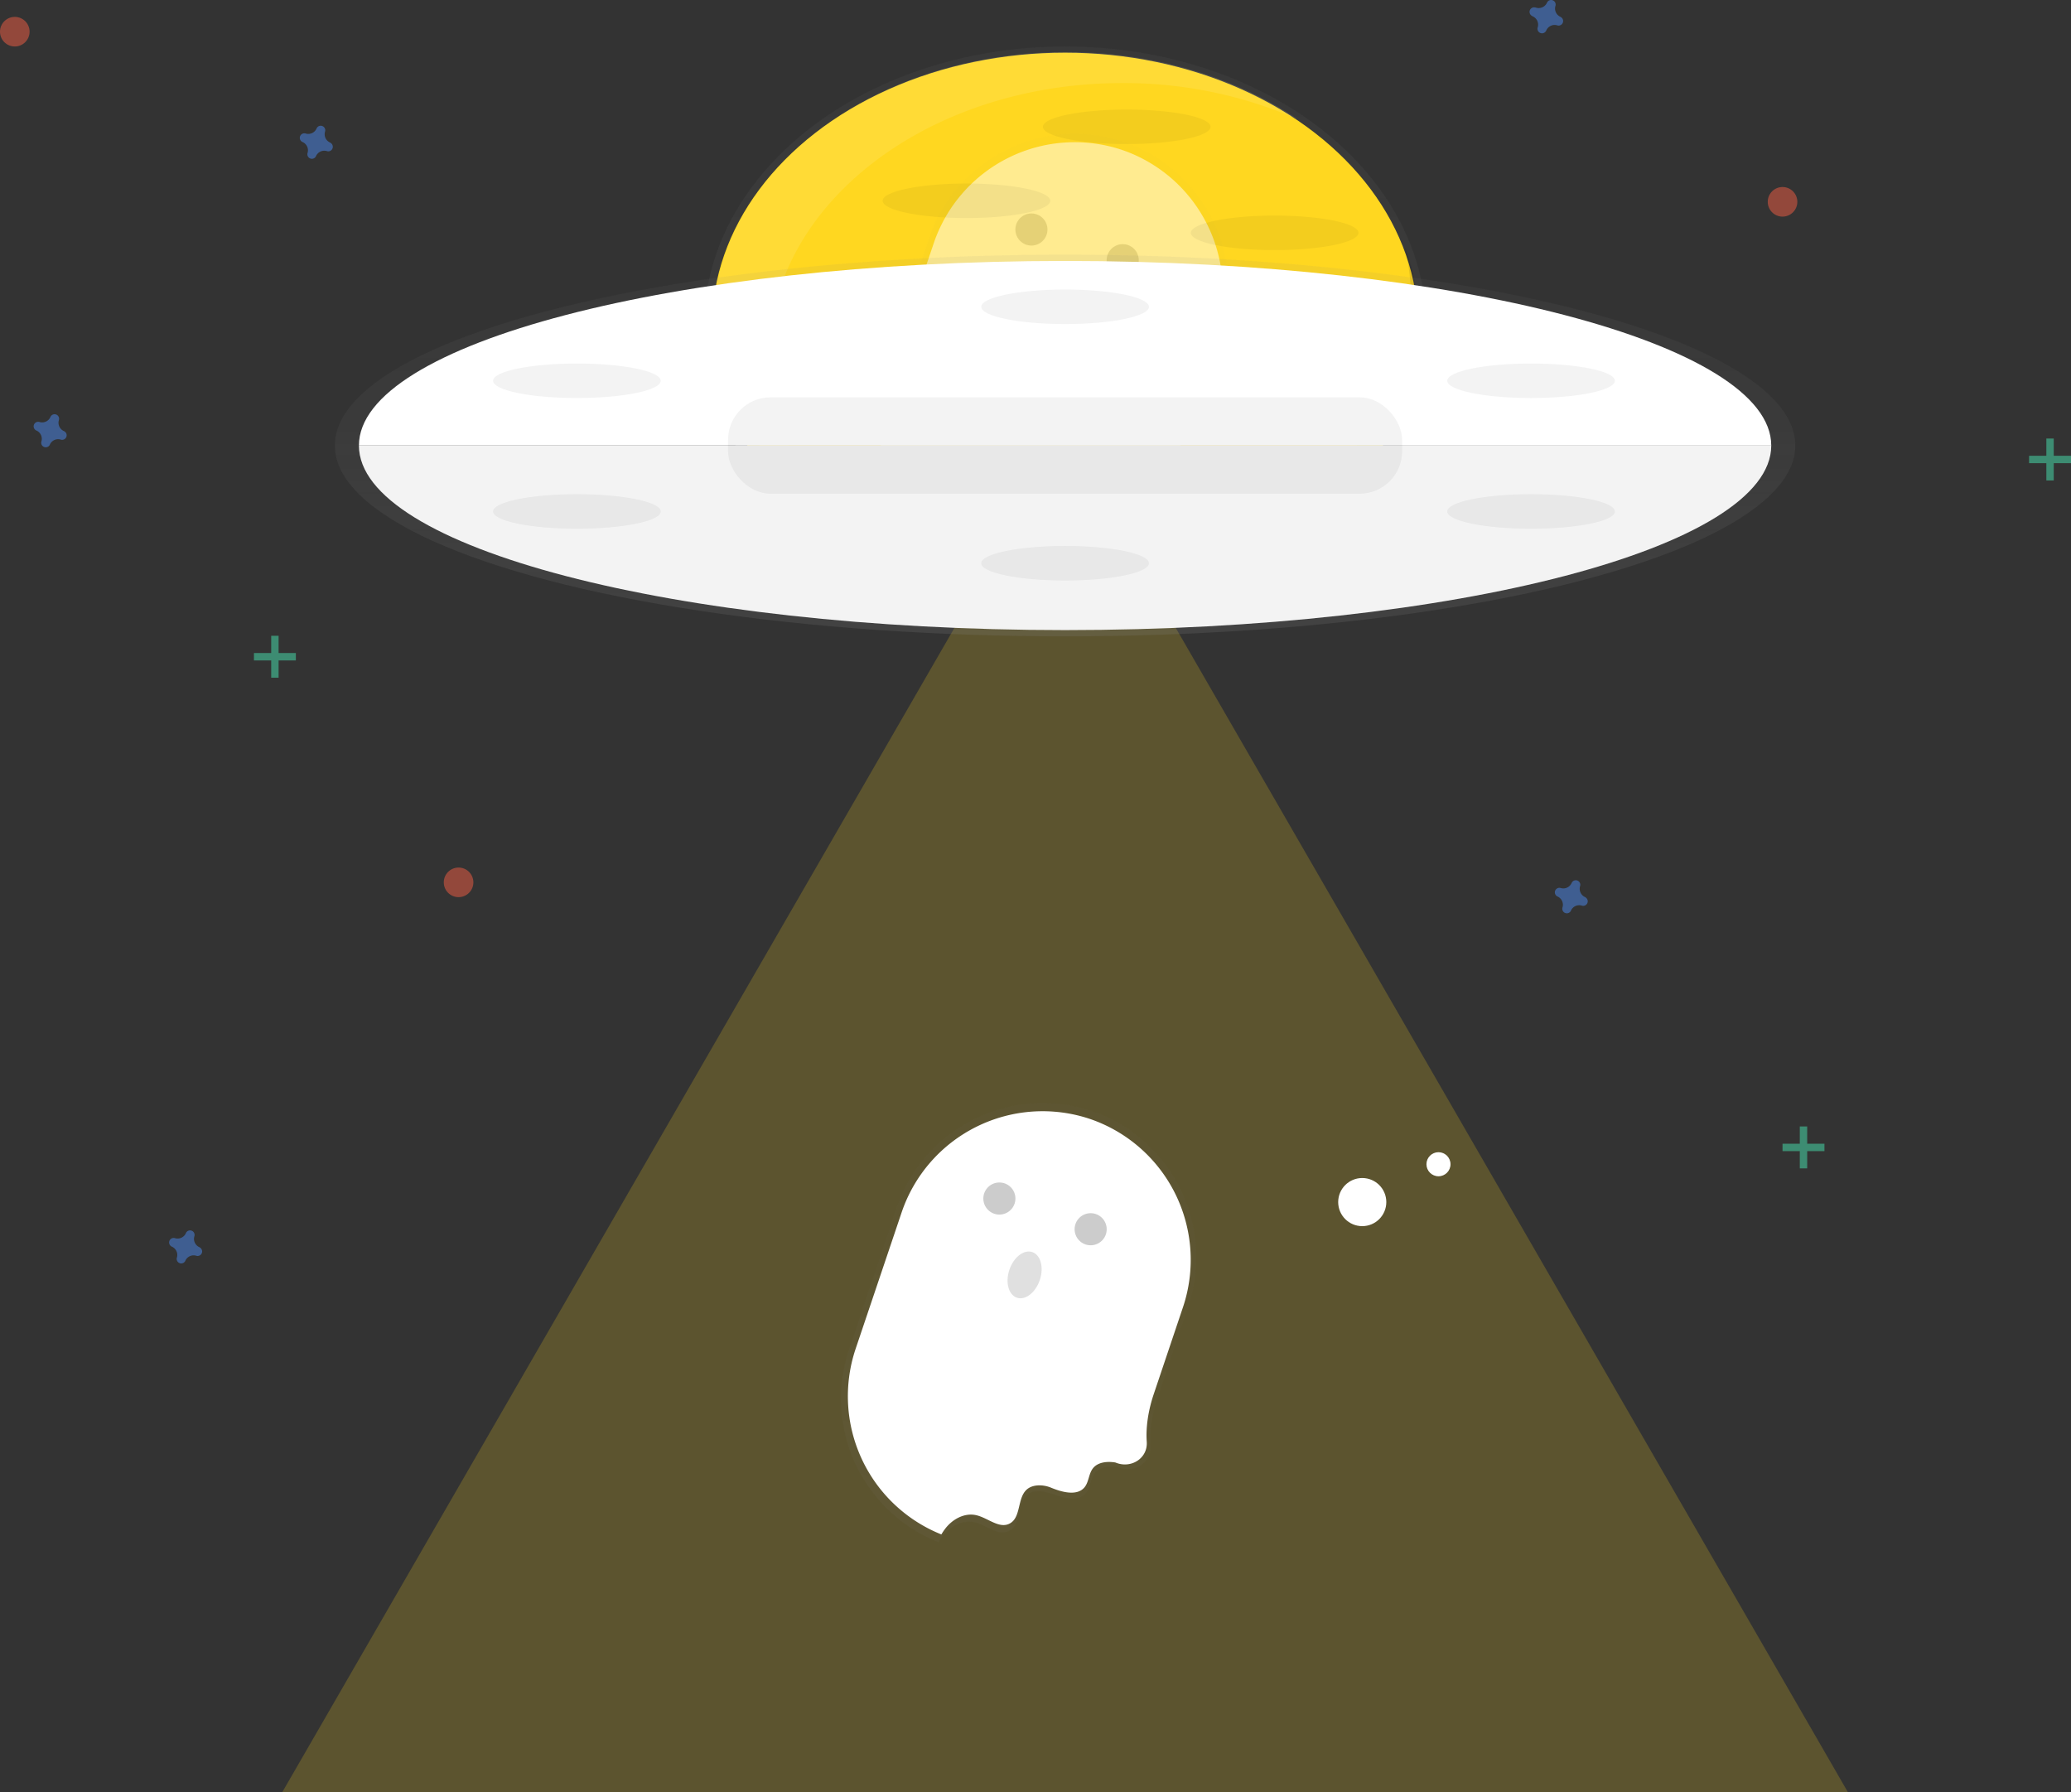<svg id="f698cf57-4f6b-4529-a39c-70592e247574" data-name="Layer 1" xmlns="http://www.w3.org/2000/svg" xmlns:xlink="http://www.w3.org/1999/xlink" width="840" height="726.85" viewBox="0 0 840 726.85"><rect x="0" y="0" width="840" height="726.85" fill="#333333" stroke="none"/><defs><linearGradient id="aba94383-0ea8-4a3d-bf3d-6bf7d0bb624b" x1="432" y1="245.78" x2="432" y2="18.85" gradientUnits="userSpaceOnUse"><stop offset="0" stop-color="gray" stop-opacity="0.25"/><stop offset="0.54" stop-color="gray" stop-opacity="0.12"/><stop offset="1" stop-color="gray" stop-opacity="0.1"/></linearGradient><linearGradient id="e6500262-d2e6-47ad-ace4-95109017cb85" x1="447.27" y1="1916.01" x2="447.27" y2="1730.58" gradientTransform="matrix(0.95, 0.32, -0.32, 0.95, 752.71, -1245.02)" xlink:href="#aba94383-0ea8-4a3d-bf3d-6bf7d0bb624b"/><linearGradient id="ba3c64e7-a915-4515-a2e7-88140805555d" x1="334.27" y1="1539.38" x2="334.27" y2="1353.95" gradientTransform="matrix(0.95, 0.32, -0.32, 0.95, 752.71, -1245.02)" xlink:href="#aba94383-0ea8-4a3d-bf3d-6bf7d0bb624b"/><linearGradient id="fa3dfd3f-e414-4f67-9974-b38d7e79cebc" x1="432" y1="258.09" x2="432" y2="103.27" xlink:href="#aba94383-0ea8-4a3d-bf3d-6bf7d0bb624b"/></defs><title>Taken</title><g opacity="0.8"><ellipse cx="432" cy="132.31" rx="146.46" ry="113.46" fill="url(#aba94383-0ea8-4a3d-bf3d-6bf7d0bb624b)"/></g><ellipse cx="432" cy="132.31" rx="143.21" ry="110.94" fill="#ffd720"/><path d="M491.94,231.21c0-61.27,64.11-110.94,143.2-110.94A175.54,175.54,0,0,1,706.5,135c-25.17-17-58.1-27.33-94.14-27.33-79.09,0-143.21,49.67-143.21,110.94,0,41.14,28.91,77.05,71.86,96.21C510.94,294.48,491.94,264.57,491.94,231.21Z" transform="translate(-180 -86.57)" fill="#fff" opacity="0.1"/><polygon points="432 176.9 590.76 451.88 749.52 726.85 432 726.85 114.48 726.85 273.24 451.88 432 176.9" fill="#ffd720" opacity="0.2"/><g opacity="0.3"><path d="M649.67,652.79,662,616.2a62.66,62.66,0,0,0-23.2-70.89l.1-.06a61.48,61.48,0,0,0-15.79-8h0l-.17-.06-.19-.06h0a61.55,61.55,0,0,0-16.9-3.18,59.28,59.28,0,0,0-6.11,0,62.32,62.32,0,0,0-10.49,1.45c-1,.22-2,.47-2.91.74s-1.93.56-2.88.87c-1.9.63-3.77,1.34-5.6,2.15-.92.4-1.83.82-2.72,1.27a61.47,61.47,0,0,0-7.75,4.56c-.83.57-1.64,1.16-2.44,1.76a62,62,0,0,0-21.24,29.6L524.33,634a61.86,61.86,0,0,0-2.68,28.12c.2,1.45.45,2.89.74,4.32s.65,2.84,1,4.24c.27.93.55,1.86.86,2.78.46,1.37,1,2.74,1.51,4.08.37.89.76,1.78,1.17,2.66.81,1.75,1.71,3.46,2.68,5.13s2,3.3,3.16,4.88c.84,1.18,1.73,2.34,2.65,3.46,1.24,1.5,2.54,3,3.92,4.33a61.81,61.81,0,0,0,21,13.89h0l0,0,.34.14a21.66,21.66,0,0,1,1.4-2.17c3-4.11,8.22-7,13.19-5.92.36.08.72.19,1.08.3,2.52.89,5,2.48,7.43,3.26a6.66,6.66,0,0,0,5.61-.07c4.86-2.59,3.06-10.76,7.23-14.34a6.5,6.5,0,0,1,.61-.46,1.88,1.88,0,0,1-.16-.23c3.22-2,7.68-.67,11.39.62,4,1.41,9.22,2.36,12-.91,1.88-2.24,1.74-5.65,3.53-8,2.08-2.7,6-3,9.39-2.52l.17.05c6.5,2.68,13.6-1.77,13.1-8.78C646.06,663.51,649,654.7,649.67,652.79Z" transform="translate(-180 -86.57)" fill="url(#e6500262-d2e6-47ad-ace4-95109017cb85)"/></g><path d="M563.21,706.78c2.92-4,7.93-6.8,12.73-5.71s9.35,5.66,13.62,3.37c5.84-3.12,1.7-14.59,11.18-15.44a12.44,12.44,0,0,1,5.77,1c4,1.63,10.26,3.47,13.34-.2,1.81-2.16,1.68-5.45,3.41-7.69,2-2.6,5.81-2.93,9.06-2.43l.16.05c6.27,2.59,13.13-1.71,12.64-8.47-.63-9,2.23-17.48,2.85-19.32l11.88-35.31A60.38,60.38,0,0,0,622,540.34h0a60.38,60.38,0,0,0-76.27,37.86L527,633.73a60.39,60.39,0,0,0,34.82,75.15A21.47,21.47,0,0,1,563.21,706.78Z" transform="translate(-180 -86.57)" fill="#fff"/><circle cx="405.35" cy="486.08" r="6.51" opacity="0.2"/><circle cx="442.37" cy="498.53" r="6.51" opacity="0.2"/><ellipse cx="595.55" cy="603.56" rx="9.76" ry="6.51" transform="translate(-346.41 888.98) rotate(-71.4)" fill="#e0e0e0"/><circle cx="552.53" cy="487.52" r="9.76" fill="#fff"/><circle cx="583.45" cy="472.17" r="4.88" fill="#fff"/><g opacity="0.5"><g opacity="0.3"><path d="M662.67,259.79,675,223.2a62.66,62.66,0,0,0-23.2-70.89l.1-.06a61.48,61.48,0,0,0-15.79-8h0l-.17-.06-.19-.06h0a61.55,61.55,0,0,0-16.9-3.18,59.28,59.28,0,0,0-6.11,0,62.32,62.32,0,0,0-10.49,1.45c-1,.22-2,.47-2.91.74s-1.93.56-2.88.87c-1.9.63-3.77,1.34-5.6,2.15-.92.4-1.83.82-2.72,1.27a61.47,61.47,0,0,0-7.75,4.56c-.83.57-1.64,1.16-2.44,1.76a62,62,0,0,0-21.24,29.6L537.33,241a61.86,61.86,0,0,0-2.68,28.12c.2,1.45.45,2.89.74,4.32s.65,2.84,1,4.24c.27.93.55,1.86.86,2.78.46,1.37,1,2.74,1.51,4.08.37.89.76,1.78,1.17,2.66.81,1.75,1.71,3.46,2.68,5.13s2,3.3,3.16,4.88c.84,1.18,1.73,2.34,2.65,3.46,1.24,1.5,2.54,2.95,3.92,4.33a61.81,61.81,0,0,0,21,13.89h0l0,0,.34.14a21.66,21.66,0,0,1,1.4-2.17c3-4.11,8.22-7,13.19-5.92.36.08.72.19,1.08.3,2.52.89,5,2.48,7.43,3.26a6.66,6.66,0,0,0,5.61-.07c4.86-2.59,3.06-10.76,7.23-14.34a6.5,6.5,0,0,1,.61-.46,1.88,1.88,0,0,1-.16-.23c3.22-2,7.68-.67,11.39.62,4,1.41,9.22,2.36,12-.91,1.88-2.24,1.74-5.65,3.53-8,2.08-2.7,6-3,9.39-2.52l.17,0c6.5,2.68,13.6-1.77,13.1-8.78C659.06,270.51,662,261.7,662.67,259.79Z" transform="translate(-180 -86.57)" fill="url(#ba3c64e7-a915-4515-a2e7-88140805555d)"/></g><path d="M576.21,313.78c2.92-4,7.93-6.8,12.73-5.71s9.35,5.66,13.62,3.37c5.84-3.12,1.7-14.59,11.18-15.44a12.44,12.44,0,0,1,5.77,1c4,1.63,10.26,3.47,13.34-.2,1.81-2.16,1.68-5.45,3.41-7.69,2-2.6,5.81-2.93,9.06-2.43l.16.05c6.27,2.59,13.13-1.71,12.64-8.47-.63-9,2.23-17.48,2.85-19.32l11.88-35.31A60.38,60.38,0,0,0,635,147.34h0a60.38,60.38,0,0,0-76.27,37.86L540,240.73a60.39,60.39,0,0,0,34.82,75.15A21.47,21.47,0,0,1,576.21,313.78Z" transform="translate(-180 -86.57)" fill="#fff"/><circle cx="418.35" cy="93.08" r="6.51" opacity="0.2"/><circle cx="455.37" cy="105.53" r="6.51" opacity="0.2"/></g><path d="M749.52,186A87.52,87.52,0,0,1,752.31,208c0,61.27-64.11,110.94-143.2,110.94C544.38,318.9,489.69,285.64,472,240c13.14,50.77,71,89,140.41,89,79.09,0,143.21-49.67,143.21-110.94A88.16,88.16,0,0,0,749.52,186Z" transform="translate(-180 -86.57)" opacity="0.1"/><g opacity="0.8"><ellipse cx="432" cy="180.68" rx="296.18" ry="77.41" fill="url(#fa3dfd3f-e414-4f67-9974-b38d7e79cebc)"/></g><path d="M612,192.4c-158.18,0-286.42,33.51-286.42,74.86H898.42C898.42,225.91,770.18,192.4,612,192.4Z" transform="translate(-180 -86.57)" fill="#fff"/><path d="M612,342.11c158.18,0,286.42-33.51,286.42-74.85H325.58C325.58,308.6,453.82,342.11,612,342.11Z" transform="translate(-180 -86.57)" fill="#fff"/><path d="M612,342.11c158.18,0,286.42-33.51,286.42-74.85H325.58C325.58,308.6,453.82,342.11,612,342.11Z" transform="translate(-180 -86.57)" opacity="0.05"/><rect x="295.3" y="161.15" width="273.4" height="39.06" rx="17.22" opacity="0.05"/><path d="M313.89,144.38a3.68,3.68,0,0,1-2.05-4.44,1.86,1.86,0,0,0,.08-.41h0a1.84,1.84,0,0,0-3.31-1.22h0a1.82,1.82,0,0,0-.2.36,3.67,3.67,0,0,1-4.44,2.05,2,2,0,0,0-.41-.08h0a1.84,1.84,0,0,0-1.22,3.31h0a1.62,1.62,0,0,0,.36.21,3.68,3.68,0,0,1,2.05,4.44,1.89,1.89,0,0,0-.08.4h0a1.84,1.84,0,0,0,3.31,1.23h0a1.65,1.65,0,0,0,.2-.37,3.67,3.67,0,0,1,4.44-2,2,2,0,0,0,.41.08h0a1.84,1.84,0,0,0,1.22-3.31h0A1.62,1.62,0,0,0,313.89,144.38Z" transform="translate(-180 -86.57)" fill="#4d8af0" opacity="0.5"/><path d="M822.89,450.38a3.68,3.68,0,0,1-2-4.44,1.86,1.86,0,0,0,.08-.41h0a1.84,1.84,0,0,0-3.31-1.22h0a1.82,1.82,0,0,0-.2.36,3.67,3.67,0,0,1-4.44,2.05,2,2,0,0,0-.41-.08h0a1.84,1.84,0,0,0-1.22,3.31h0a1.62,1.62,0,0,0,.36.21,3.68,3.68,0,0,1,2,4.44,1.89,1.89,0,0,0-.08.4h0a1.84,1.84,0,0,0,3.31,1.23h0a1.65,1.65,0,0,0,.2-.37,3.67,3.67,0,0,1,4.44-2,2,2,0,0,0,.41.08h0a1.84,1.84,0,0,0,1.22-3.31h0A1.62,1.62,0,0,0,822.89,450.38Z" transform="translate(-180 -86.57)" fill="#4d8af0" opacity="0.5"/><path d="M260.89,592.38a3.68,3.68,0,0,1-2.05-4.44,1.86,1.86,0,0,0,.08-.41h0a1.84,1.84,0,0,0-3.31-1.22h0a1.82,1.82,0,0,0-.2.36,3.67,3.67,0,0,1-4.44,2.05,2,2,0,0,0-.41-.08h0a1.84,1.84,0,0,0-1.22,3.31h0a1.62,1.62,0,0,0,.36.21,3.68,3.68,0,0,1,2.05,4.44,1.89,1.89,0,0,0-.08.4h0a1.84,1.84,0,0,0,3.31,1.23h0a1.65,1.65,0,0,0,.2-.37,3.67,3.67,0,0,1,4.44-2,2,2,0,0,0,.41.08h0a1.84,1.84,0,0,0,1.22-3.31h0A1.62,1.62,0,0,0,260.89,592.38Z" transform="translate(-180 -86.57)" fill="#4d8af0" opacity="0.5"/><path d="M205.89,261.38a3.68,3.68,0,0,1-2-4.44,1.86,1.86,0,0,0,.08-.41h0a1.84,1.84,0,0,0-3.31-1.22h0a1.82,1.82,0,0,0-.2.36,3.67,3.67,0,0,1-4.44,2.05,2,2,0,0,0-.41-.08h0a1.84,1.84,0,0,0-1.22,3.31h0a1.62,1.62,0,0,0,.36.21,3.68,3.68,0,0,1,2.05,4.44,1.89,1.89,0,0,0-.08.4h0a1.84,1.84,0,0,0,3.31,1.23h0a1.65,1.65,0,0,0,.2-.37,3.67,3.67,0,0,1,4.44-2,2,2,0,0,0,.41.08h0a1.84,1.84,0,0,0,1.22-3.31h0A1.62,1.62,0,0,0,205.89,261.38Z" transform="translate(-180 -86.57)" fill="#4d8af0" opacity="0.5"/><path d="M812.89,93.38a3.68,3.68,0,0,1-2-4.44,1.86,1.86,0,0,0,.08-.41h0a1.84,1.84,0,0,0-3.31-1.22h0a1.82,1.82,0,0,0-.2.36,3.67,3.67,0,0,1-4.44,2,2,2,0,0,0-.41-.08h0A1.84,1.84,0,0,0,801.34,93h0a1.62,1.62,0,0,0,.36.21,3.68,3.68,0,0,1,2,4.44,1.89,1.89,0,0,0-.08.4h0A1.84,1.84,0,0,0,807,99.23h0a1.65,1.65,0,0,0,.2-.37,3.67,3.67,0,0,1,4.44-2,2,2,0,0,0,.41.08h0a1.84,1.84,0,0,0,1.22-3.31h0A1.62,1.62,0,0,0,812.89,93.38Z" transform="translate(-180 -86.57)" fill="#4d8af0" opacity="0.5"/><g opacity="0.5"><rect x="110" y="257.85" width="3" height="17" fill="#47e6b1"/><rect x="290" y="344.43" width="3" height="17" transform="translate(464.43 -25.15) rotate(90)" fill="#47e6b1"/></g><g opacity="0.5"><rect x="830" y="177.85" width="3" height="17" fill="#47e6b1"/><rect x="1010" y="264.43" width="3" height="17" transform="translate(1104.43 -825.15) rotate(90)" fill="#47e6b1"/></g><g opacity="0.5"><rect x="730" y="456.85" width="3" height="17" fill="#47e6b1"/><rect x="910" y="543.43" width="3" height="17" transform="translate(1283.43 -446.15) rotate(90)" fill="#47e6b1"/></g><circle cx="723" cy="81.85" r="6" fill="#f55f44" opacity="0.5"/><circle cx="6" cy="12.85" r="6" fill="#f55f44" opacity="0.5"/><circle cx="186" cy="357.85" r="6" fill="#f55f44" opacity="0.5"/><ellipse cx="234" cy="154.43" rx="34" ry="7" opacity="0.05"/><ellipse cx="234" cy="207.43" rx="34" ry="7" opacity="0.05"/><ellipse cx="621" cy="154.43" rx="34" ry="7" opacity="0.05"/><ellipse cx="621" cy="207.43" rx="34" ry="7" opacity="0.05"/><ellipse cx="432" cy="124.43" rx="34" ry="7" opacity="0.05"/><ellipse cx="457" cy="51.43" rx="34" ry="7" opacity="0.05"/><ellipse cx="392" cy="81.43" rx="34" ry="7" opacity="0.05"/><ellipse cx="517" cy="94.43" rx="34" ry="7" opacity="0.05"/><ellipse cx="432" cy="228.43" rx="34" ry="7" opacity="0.05"/></svg>
